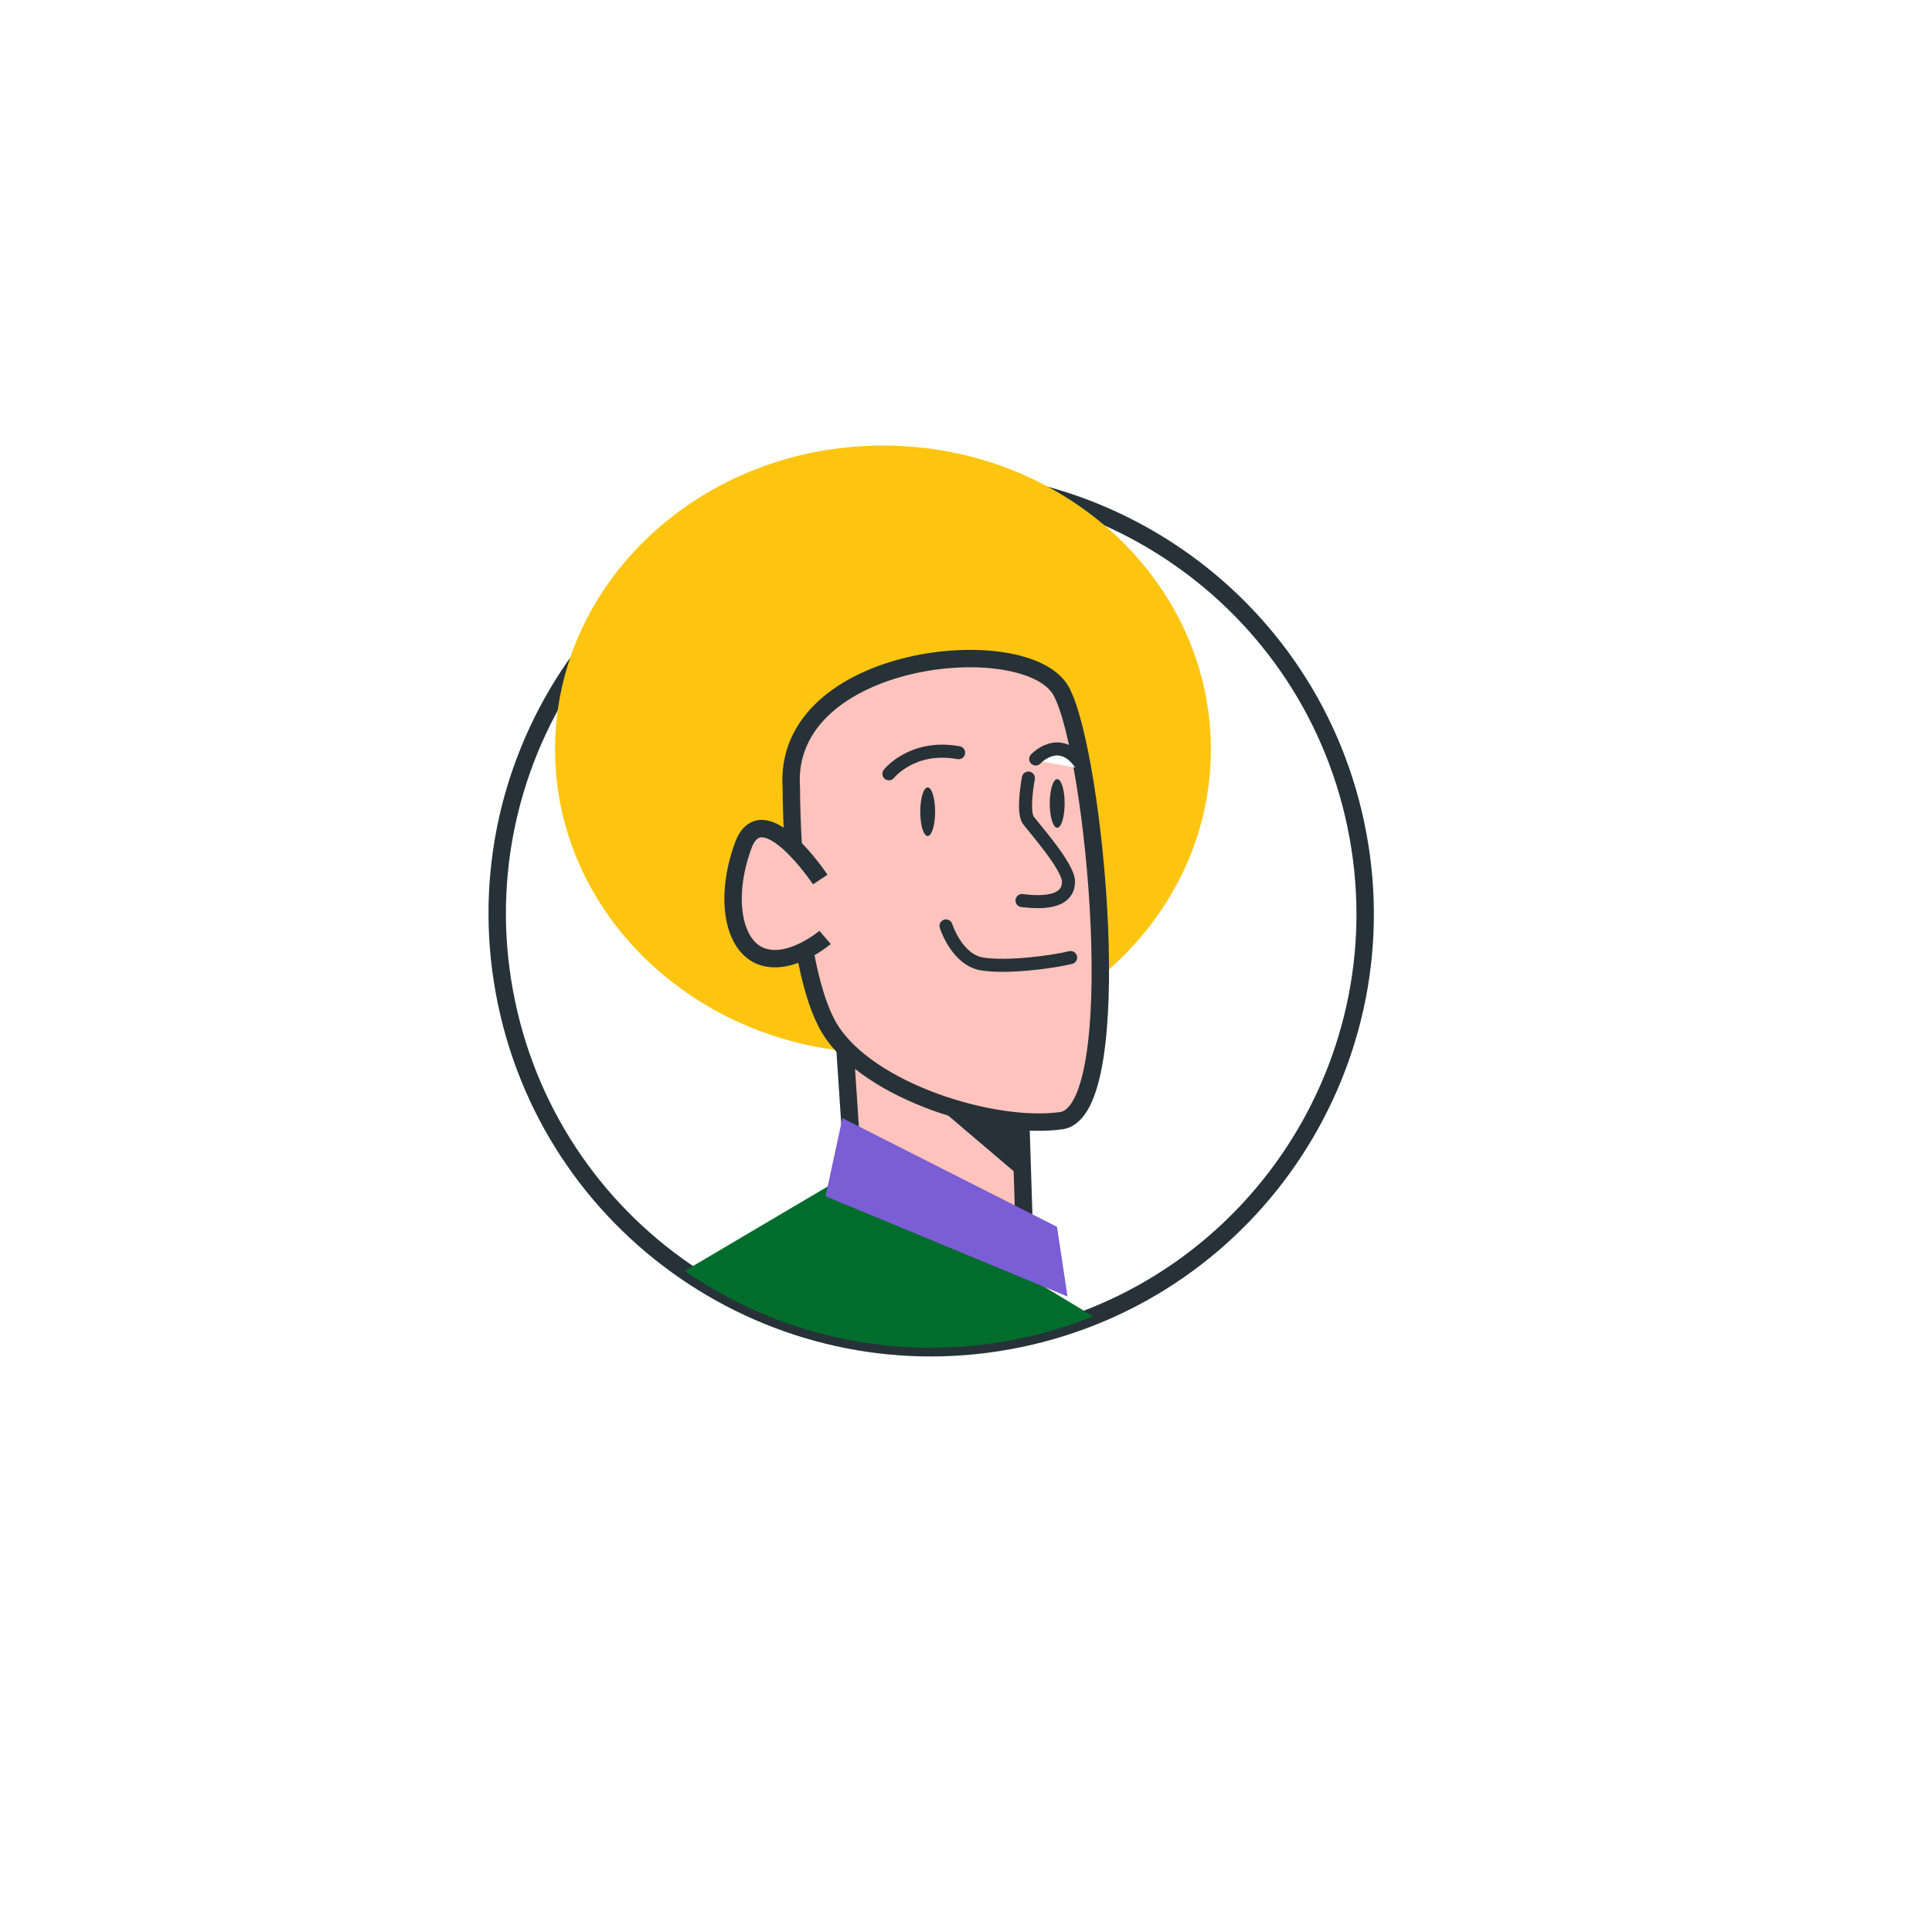 <svg width="111" height="111" viewBox="0 0 111 111" fill="none" xmlns="http://www.w3.org/2000/svg">
<g filter="url(#filter0_d_62_863)">
<rect width="70.669" height="70.669" rx="4" transform="matrix(-0.988 0.154 0.154 0.988 82.822 13)" fill="white"/>
</g>
<path d="M58.598 76.902C72.075 74.087 80.718 60.879 77.902 47.402C75.087 33.925 61.879 25.282 48.402 28.098C34.925 30.913 26.282 44.121 29.098 57.598C31.913 71.075 45.121 79.718 58.598 76.902Z" fill="white" stroke="#263238" stroke-miterlimit="10"/>
<path d="M50.728 60.506C61.133 60.506 69.567 52.692 69.567 43.052C69.567 33.412 61.133 25.598 50.728 25.598C40.323 25.598 31.889 33.412 31.889 43.052C31.889 52.692 40.323 60.506 50.728 60.506Z" fill="#FEC510"/>
<path d="M48.4 58.046L49.015 67.299L58.889 72.081L58.585 62.517L48.4 58.046Z" fill="#FFC3BD" stroke="#263238" stroke-miterlimit="10"/>
<path d="M52.95 62.794L58.868 67.826V64.13L52.95 62.794Z" fill="#263238"/>
<path d="M45.464 45.268C45.464 45.268 45.464 55.519 47.681 59.121C49.897 62.722 57.1 64.939 60.979 64.385C64.858 63.831 62.918 43.329 60.979 39.727C59.039 36.126 44.91 37.511 45.464 45.268Z" fill="#FFC3BD" stroke="#263238" stroke-miterlimit="10"/>
<path d="M53.498 77.428C56.789 77.428 59.931 76.785 62.807 75.627L49.015 67.305L39.341 73.017C43.364 75.799 48.24 77.434 53.498 77.434V77.428Z" fill="#006D2C"/>
<path d="M47.127 50.532C47.127 50.532 43.802 45.545 42.694 48.593C41.586 51.64 42.14 54.411 43.802 54.965C45.464 55.519 47.404 53.857 47.404 53.857" fill="#FFC3BD"/>
<path d="M47.127 50.532C47.127 50.532 43.802 45.545 42.694 48.593C41.586 51.64 42.14 54.411 43.802 54.965C45.464 55.519 47.404 53.857 47.404 53.857" stroke="#263238" stroke-miterlimit="10"/>
<path d="M53.299 48.033C53.534 48.033 53.725 47.408 53.725 46.637C53.725 45.865 53.534 45.24 53.299 45.24C53.063 45.24 52.872 45.865 52.872 46.637C52.872 47.408 53.063 48.033 53.299 48.033Z" fill="#263238"/>
<path d="M61.167 46.16C61.167 46.93 60.978 47.557 60.74 47.557C60.502 47.557 60.313 46.93 60.313 46.16C60.313 45.39 60.502 44.764 60.74 44.764C60.978 44.764 61.167 45.39 61.167 46.16Z" fill="#263238"/>
<path d="M59.511 43.695C59.511 43.695 61.361 42.614 62.132 44.16L59.511 43.695Z" fill="white"/>
<path d="M61.206 43.573L61.217 43.594C61.217 43.594 61.217 43.578 61.206 43.573Z" fill="#263238"/>
<path d="M60.951 43.517H60.957L60.951 43.484V43.517Z" fill="#263238"/>
<path d="M60.713 43.556C60.713 43.556 60.735 43.551 60.746 43.551C60.724 43.556 60.713 43.517 60.713 43.556Z" fill="#263238"/>
<path d="M62.115 44.16L62.082 44.177C62.082 44.177 62.104 44.166 62.11 44.16H62.115Z" fill="#263238"/>
<path d="M61.966 44.171C61.966 44.171 61.982 44.171 61.988 44.171C61.999 44.171 62.01 44.171 62.021 44.171L62.054 44.143L61.966 44.16V44.171Z" fill="#263238"/>
<path d="M60.535 43.523L60.524 43.55C60.524 43.55 60.535 43.533 60.535 43.523Z" fill="#263238"/>
<path d="M60.608 43.129C60.608 43.129 60.619 43.145 60.63 43.145L60.608 43.129Z" fill="#263238"/>
<path d="M60.956 43.146H60.951L60.962 43.173L60.956 43.146Z" fill="#263238"/>
<path d="M61.261 43.157C61.261 43.157 61.234 43.157 61.223 43.151C61.25 43.151 61.256 43.196 61.261 43.157Z" fill="#263238"/>
<path d="M59.477 43.633C59.477 43.633 59.488 43.649 59.499 43.655L59.477 43.628V43.633Z" fill="#263238"/>
<path d="M59.494 43.523C59.494 43.523 59.494 43.539 59.483 43.545C59.483 43.556 59.483 43.567 59.477 43.578L59.505 43.606L59.494 43.523Z" fill="#263238"/>
<path d="M60.685 43.185C60.685 43.185 60.707 43.201 60.718 43.173C60.713 43.163 60.696 43.173 60.685 43.185ZM60.015 43.379C60.015 43.379 60.037 43.379 60.042 43.379C60.031 43.379 60.02 43.379 60.015 43.379ZM61.743 43.75C61.743 43.75 61.732 43.733 61.727 43.728C61.727 43.739 61.732 43.75 61.743 43.75Z" fill="#263238"/>
<path d="M61.461 43.267L61.482 43.257C61.482 43.257 61.466 43.257 61.461 43.267Z" fill="#263238"/>
<path d="M47.431 68.729L48.4 64.24L60.729 70.485L61.333 74.491L47.431 68.729Z" fill="#7B5DD6"/>
<path d="M54.352 53.197C54.352 53.197 54.961 55.136 56.413 55.38C57.87 55.624 60.541 55.258 61.511 55.015" stroke="#263238" stroke-width="0.75" stroke-miterlimit="10" stroke-linecap="round"/>
<path d="M59.084 44.703C59.084 44.703 58.718 46.642 59.084 47.13C59.449 47.617 61.389 49.801 61.389 50.648C61.389 51.496 60.663 51.984 58.718 51.74" stroke="#263238" stroke-width="0.75" stroke-miterlimit="10" stroke-linecap="round"/>
<path d="M51.071 44.459C51.071 44.459 52.407 42.758 55.077 43.246" stroke="#263238" stroke-width="0.75" stroke-miterlimit="10" stroke-linecap="round"/>
<path d="M59.505 43.606C59.505 43.606 60.868 42.132 62.098 43.9" stroke="#263238" stroke-width="0.75" stroke-miterlimit="10" stroke-linecap="round"/>
<defs>
<filter id="filter0_d_62_863" x="0.569" y="0.569" width="109.591" height="109.591" filterUnits="userSpaceOnUse" color-interpolation-filters="sRGB">
<feFlood flood-opacity="0" result="BackgroundImageFix"/>
<feColorMatrix in="SourceAlpha" type="matrix" values="0 0 0 0 0 0 0 0 0 0 0 0 0 0 0 0 0 0 127 0" result="hardAlpha"/>
<feOffset dx="2" dy="2"/>
<feGaussianBlur stdDeviation="7.5"/>
<feComposite in2="hardAlpha" operator="out"/>
<feColorMatrix type="matrix" values="0 0 0 0 0.8 0 0 0 0 0.8 0 0 0 0 0.8 0 0 0 0.3 0"/>
<feBlend mode="normal" in2="BackgroundImageFix" result="effect1_dropShadow_62_863"/>
<feBlend mode="normal" in="SourceGraphic" in2="effect1_dropShadow_62_863" result="shape"/>
</filter>
</defs>
</svg>
